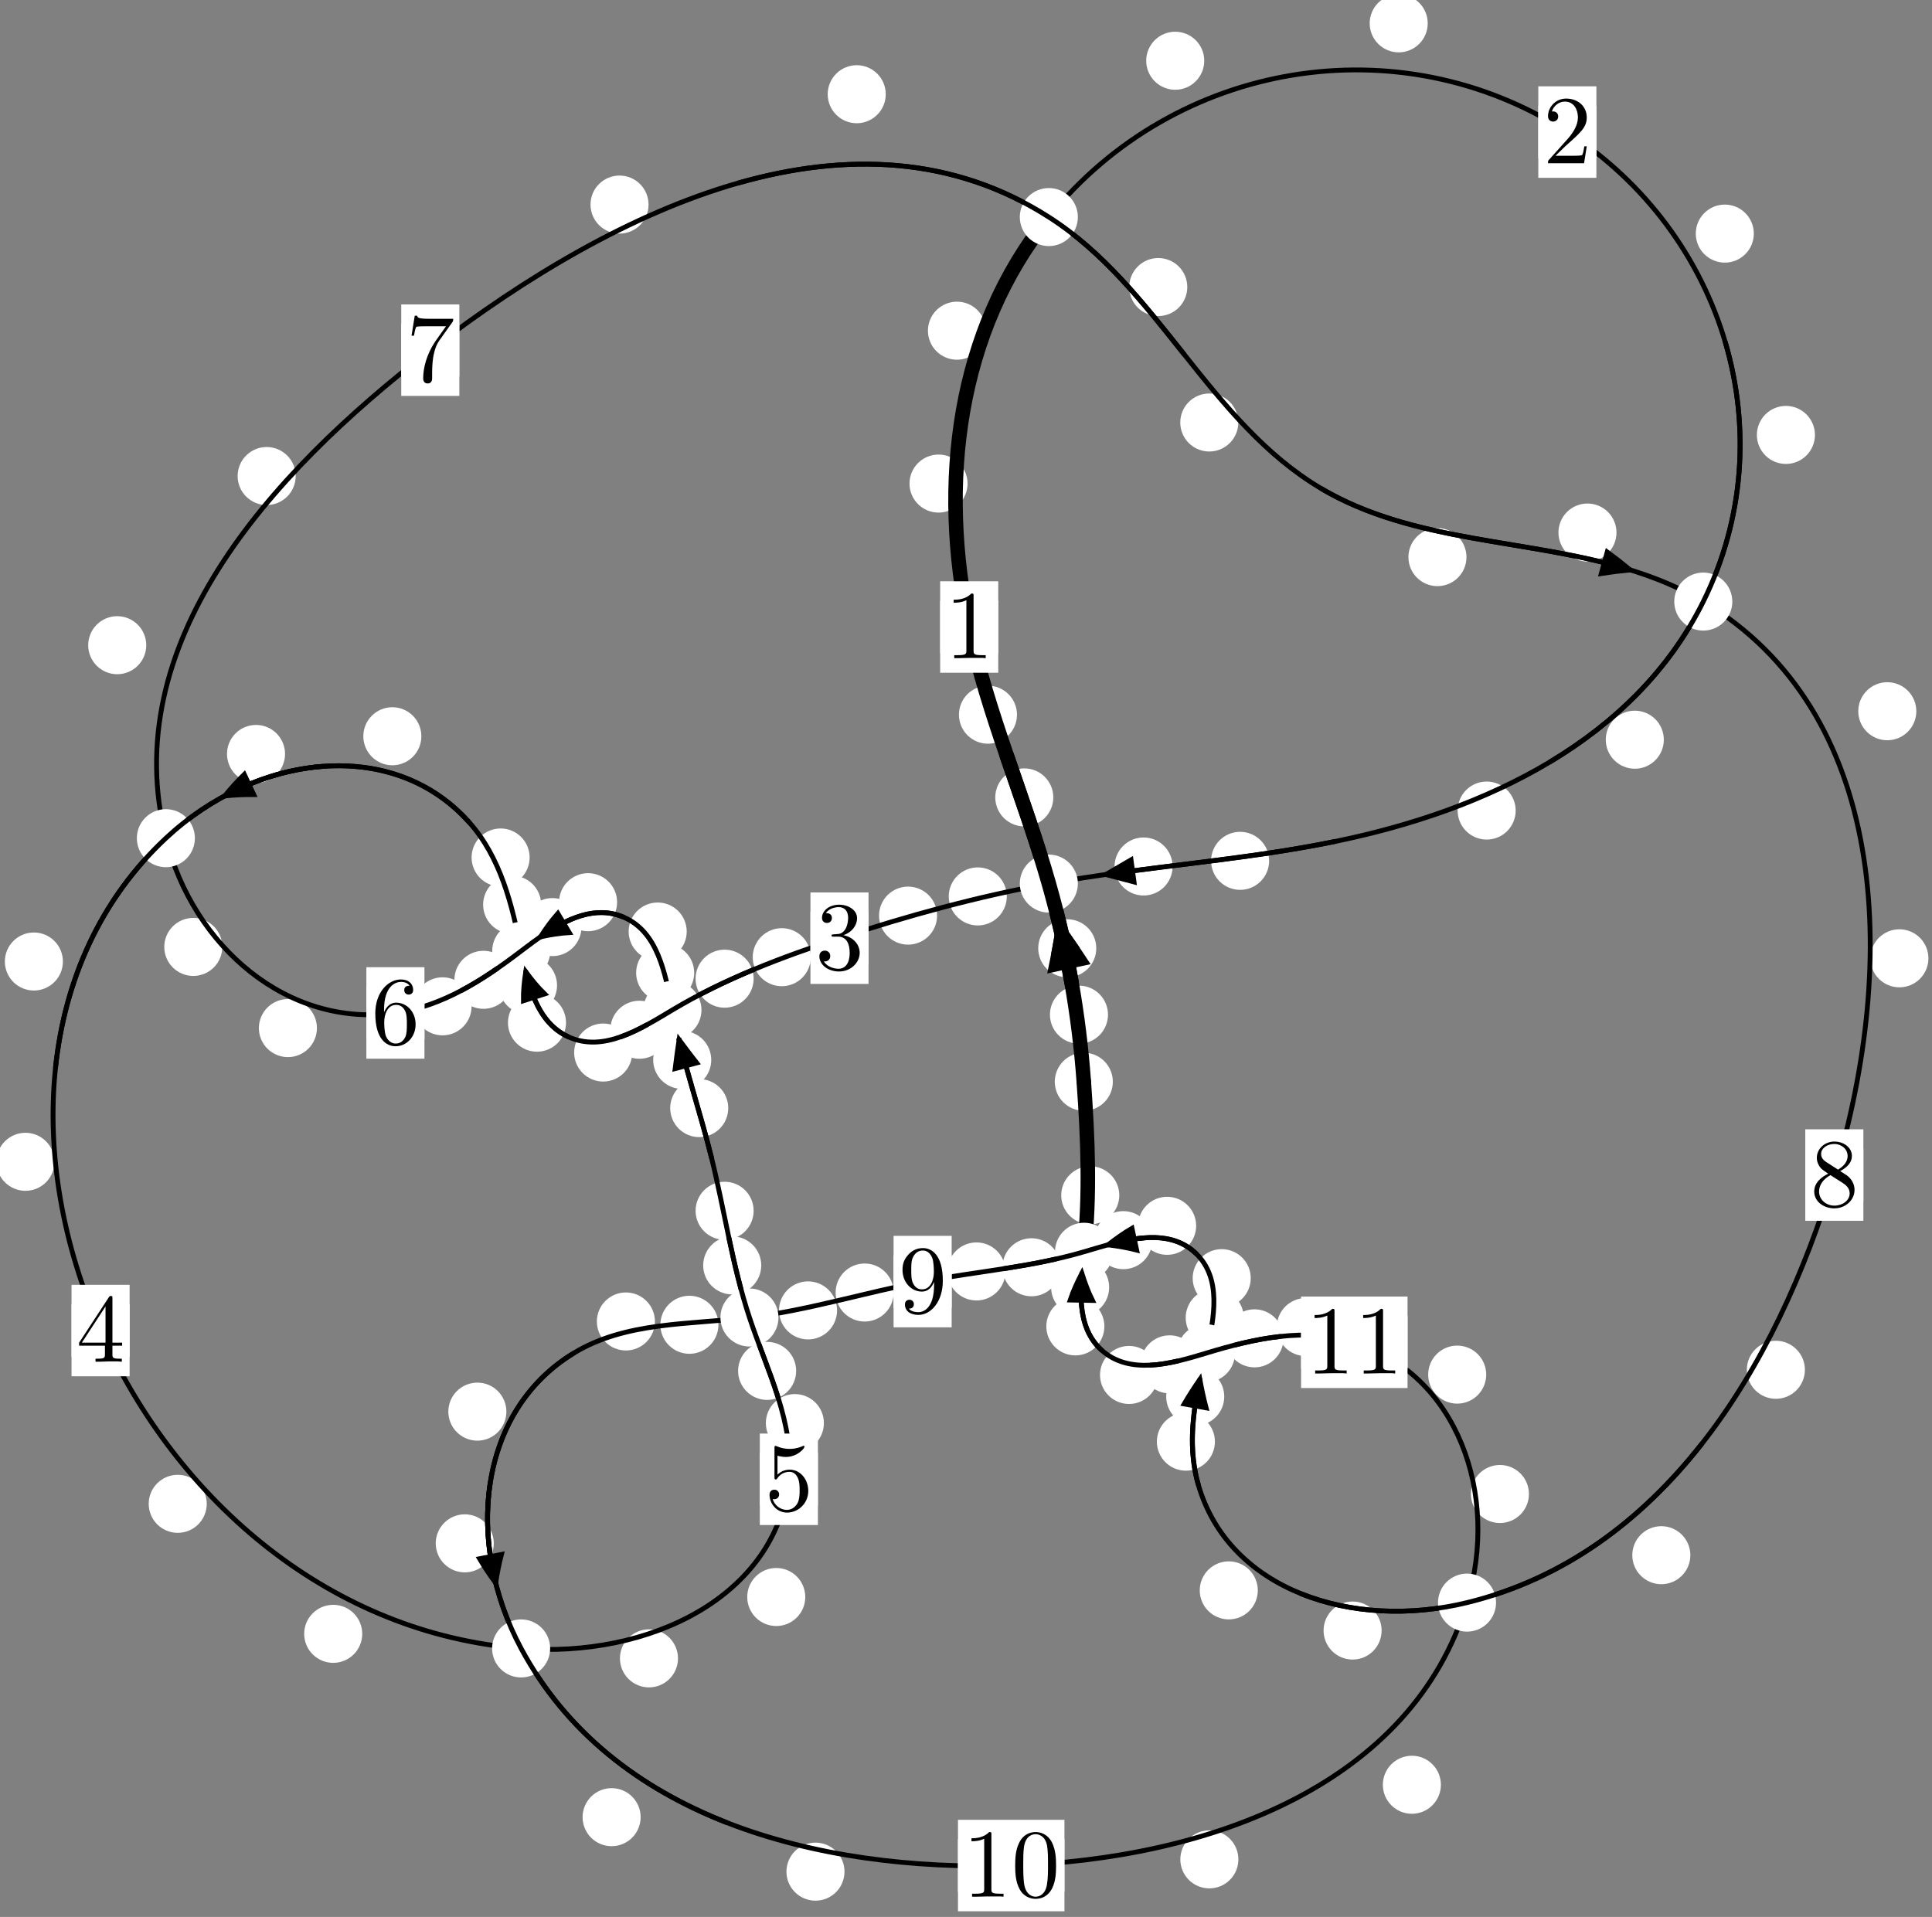 <?xml version="1.0"?>
<!-- Created by MetaPost 1.999 on 2021.07.06:0011 -->
<svg version="1.1" xmlns="http://www.w3.org/2000/svg" xmlns:xlink="http://www.w3.org/1999/xlink" width="198.941" height="197.425" viewBox="0 0 198.941 197.425">
<rect x="0" y="0" width="198.941" height="197.425" fill="#808080" stroke="none"/>
<!-- Original BoundingBox: -108.369217 -105.840164 90.572189 91.584747 -->
  <defs>
    <g transform="scale(0.01,0.01)" id="GLYPHcmr10_48">
      <path style="fill-rule: evenodd;" d="M460 -320C460 -400,455 -480,420 -554C374 -650,292 -666,250 -666C190 -666,117 -640,76 -547C44 -478,39 -400,39 -320C39 -245,43 -155,84 -79C127 2,200 22,249 22C303 22,379 1,423 -94C455 -163,460 -241,460 -320M249 -0C210 -0,151 -25,133 -121C122 -181,122 -273,122 -332C122 -396,122 -462,130 -516C149 -635,224 -644,249 -644C282 -644,348 -626,367 -527C377 -471,377 -395,377 -332C377 -257,377 -189,366 -125C351 -30,294 -0,249 -0"></path>
    </g>
    <g transform="scale(0.01,0.01)" id="GLYPHcmr10_49">
      <path style="fill-rule: evenodd;" d="M294 -640C294 -664,294 -666,271 -666C209 -602,121 -602,89 -602L89 -571C109 -571,168 -571,220 -597L220 -79C220 -43,217 -31,127 -31L95 -31L95 -0L257 -0L130 -3L217 -3L257 -3L297 -3L384 -3L419 -0L419 -31L387 -31C297 -31,294 -42,294 -79"></path>
    </g>
    <g transform="scale(0.01,0.01)" id="GLYPHcmr10_50">
      <path style="fill-rule: evenodd;" d="M127 -77L233 -180C389 -318,449 -372,449 -472C449 -586,359 -666,237 -666C124 -666,50 -574,50 -485C50 -429,100 -429,103 -429C120 -429,155 -441,155 -482C155 -508,137 -534,102 -534C94 -534,92 -534,89 -533C112 -598,166 -635,224 -635C315 -635,358 -554,358 -472C358 -392,308 -313,253 -251L61 -37C50 -26,50 -24,50 -0L421 -0L449 -174L424 -174C419 -144,412 -100,402 -85C395 -77,329 -77,307 -77"></path>
    </g>
    <g transform="scale(0.01,0.01)" id="GLYPHcmr10_51">
      <path style="fill-rule: evenodd;" d="M290 -352C372 -379,430 -449,430 -528C430 -610,342 -666,246 -666C145 -666,69 -606,69 -530C69 -497,91 -478,120 -478C151 -478,171 -500,171 -529C171 -579,124 -579,109 -579C140 -628,206 -641,242 -641C283 -641,338 -619,338 -529C338 -517,336 -459,310 -415C280 -367,246 -364,221 -363C213 -362,189 -360,182 -360C174 -359,167 -358,167 -348C167 -337,174 -337,191 -337L235 -337C317 -337,354 -269,354 -171C354 -35,285 -6,241 -6C198 -6,123 -23,88 -82C123 -77,154 -99,154 -137C154 -173,127 -193,98 -193C74 -193,42 -179,42 -135C42 -44,135 22,244 22C366 22,457 -69,457 -171C457 -253,394 -331,290 -352"></path>
    </g>
    <g transform="scale(0.01,0.01)" id="GLYPHcmr10_52">
      <path style="fill-rule: evenodd;" d="M294 -165L294 -78C294 -42,292 -31,218 -31L197 -31L197 -0L332 -0L238 -3L290 -3L332 -3L374 -3L427 -3L468 -0L468 -31L447 -31C373 -31,371 -42,371 -78L371 -165L471 -165L471 -196L371 -196L371 -651C371 -671,371 -677,355 -677C346 -677,343 -677,335 -665L28 -196L28 -165M300 -196L56 -196L300 -569"></path>
    </g>
    <g transform="scale(0.01,0.01)" id="GLYPHcmr10_53">
      <path style="fill-rule: evenodd;" d="M449 -201C449 -320,367 -420,259 -420C211 -420,168 -404,132 -369L132 -564C152 -558,185 -551,217 -551C340 -551,410 -642,410 -655C410 -661,407 -666,400 -666C399 -666,397 -666,392 -663C372 -654,323 -634,256 -634C216 -634,170 -641,123 -662C115 -665,113 -665,111 -665C101 -665,101 -657,101 -641L101 -345C101 -327,101 -319,115 -319C122 -319,124 -322,128 -328C139 -344,176 -398,257 -398C309 -398,334 -352,342 -334C358 -297,360 -258,360 -208C360 -173,360 -113,336 -71C312 -32,275 -6,229 -6C156 -6,99 -59,82 -118C85 -117,88 -116,99 -116C132 -116,149 -141,149 -165C149 -189,132 -214,99 -214C85 -214,50 -207,50 -161C50 -75,119 22,231 22C347 22,449 -74,449 -201"></path>
    </g>
    <g transform="scale(0.01,0.01)" id="GLYPHcmr10_54">
      <path style="fill-rule: evenodd;" d="M132 -328L132 -352C132 -605,256 -641,307 -641C331 -641,373 -635,395 -601C380 -601,340 -601,340 -556C340 -525,364 -510,386 -510C402 -510,432 -519,432 -558C432 -618,388 -666,305 -666C177 -666,42 -537,42 -316C42 -49,158 22,251 22C362 22,457 -72,457 -204C457 -331,368 -427,257 -427C189 -427,152 -376,132 -328M251 -6C188 -6,158 -66,152 -81C134 -128,134 -208,134 -226C134 -304,166 -404,256 -404C272 -404,318 -404,349 -342C367 -305,367 -254,367 -205C367 -157,367 -107,350 -71C320 -11,274 -6,251 -6"></path>
    </g>
    <g transform="scale(0.01,0.01)" id="GLYPHcmr10_55">
      <path style="fill-rule: evenodd;" d="M476 -609C485 -621,485 -623,485 -644L242 -644C120 -644,118 -657,114 -676L89 -676L56 -470L81 -470C84 -486,93 -549,106 -561C113 -567,191 -567,204 -567L411 -567C400 -551,321 -442,299 -409C209 -274,176 -135,176 -33C176 -23,176 22,222 22C268 22,268 -23,268 -33L268 -84C268 -139,271 -194,279 -248C283 -271,297 -357,341 -419"></path>
    </g>
    <g transform="scale(0.01,0.01)" id="GLYPHcmr10_56">
      <path style="fill-rule: evenodd;" d="M163 -457C117 -487,113 -521,113 -538C113 -599,178 -641,249 -641C322 -641,386 -589,386 -517C386 -460,347 -412,287 -377M309 -362C381 -399,430 -451,430 -517C430 -609,341 -666,250 -666C150 -666,69 -592,69 -499C69 -481,71 -436,113 -389C124 -377,161 -352,186 -335C128 -306,42 -250,42 -151C42 -45,144 22,249 22C362 22,457 -61,457 -168C457 -204,446 -249,408 -291C389 -312,373 -322,309 -362M209 -320L332 -242C360 -223,407 -193,407 -132C407 -58,332 -6,250 -6C164 -6,92 -68,92 -151C92 -209,124 -273,209 -320"></path>
    </g>
    <g transform="scale(0.01,0.01)" id="GLYPHcmr10_57">
      <path style="fill-rule: evenodd;" d="M367 -318L367 -286C367 -52,263 -6,205 -6C188 -6,134 -8,107 -42C151 -42,159 -71,159 -88C159 -119,135 -134,113 -134C97 -134,67 -125,67 -86C67 -19,121 22,206 22C335 22,457 -114,457 -329C457 -598,342 -666,253 -666C198 -666,149 -648,106 -603C65 -558,42 -516,42 -441C42 -316,130 -218,242 -218C303 -218,344 -260,367 -318M243 -241C227 -241,181 -241,150 -304C132 -341,132 -391,132 -440C132 -494,132 -541,153 -578C180 -628,218 -641,253 -641C299 -641,332 -607,349 -562C361 -530,365 -467,365 -421C365 -338,331 -241,243 -241"></path>
    </g>
  </defs>
  <path d="M114.092 104.498C114.092 103.706,113.777 102.945,113.216 102.385C112.656 101.824,111.896 101.51,111.103 101.51C110.31 101.51,109.55 101.824,108.99 102.385C108.429 102.945,108.114 103.706,108.114 104.498C108.114 105.291,108.429 106.051,108.99 106.612C109.55 107.172,110.31 107.487,111.103 107.487C111.896 107.487,112.656 107.172,113.216 106.612C113.777 106.051,114.092 105.291,114.092 104.498Z" style="fill: rgb(100%,100%,100%);stroke: none;"></path>
  <path d="M114.59 111.406C114.59 110.613,114.275 109.853,113.714 109.292C113.154 108.732,112.394 108.417,111.601 108.417C110.808 108.417,110.048 108.732,109.488 109.292C108.927 109.853,108.612 110.613,108.612 111.406C108.612 112.198,108.927 112.958,109.488 113.519C110.048 114.079,110.808 114.394,111.601 114.394C112.394 114.394,113.154 114.079,113.714 113.519C114.275 112.958,114.59 112.198,114.59 111.406Z" style="fill: rgb(100%,100%,100%);stroke: none;"></path>
  <path d="M108.461 82.122C108.461 81.33,108.146 80.569,107.586 80.009C107.025 79.449,106.265 79.134,105.472 79.134C104.68 79.134,103.919 79.449,103.359 80.009C102.799 80.569,102.484 81.33,102.484 82.122C102.484 82.915,102.799 83.675,103.359 84.236C103.919 84.796,104.68 85.111,105.472 85.111C106.265 85.111,107.025 84.796,107.586 84.236C108.146 83.675,108.461 82.915,108.461 82.122Z" style="fill: rgb(100%,100%,100%);stroke: none;"></path>
  <path d="M112.885 97.66C112.885 96.868,112.57 96.108,112.01 95.547C111.449 94.987,110.689 94.672,109.896 94.672C109.104 94.672,108.344 94.987,107.783 95.547C107.223 96.108,106.908 96.868,106.908 97.66C106.908 98.453,107.223 99.213,107.783 99.774C108.344 100.334,109.104 100.649,109.896 100.649C110.689 100.649,111.449 100.334,112.01 99.774C112.57 99.213,112.885 98.453,112.885 97.66Z" style="fill: rgb(100%,100%,100%);stroke: none;"></path>
  <path d="M99.631 49.803C99.631 49.01,99.316 48.25,98.755 47.69C98.195 47.129,97.435 46.814,96.642 46.814C95.849 46.814,95.089 47.129,94.529 47.69C93.968 48.25,93.653 49.01,93.653 49.803C93.653 50.596,93.968 51.356,94.529 51.916C95.089 52.477,95.849 52.792,96.642 52.792C97.435 52.792,98.195 52.477,98.755 51.916C99.316 51.356,99.631 50.596,99.631 49.803Z" style="fill: rgb(100%,100%,100%);stroke: none;"></path>
  <path d="M104.721 73.606C104.721 72.813,104.406 72.053,103.845 71.492C103.285 70.932,102.525 70.617,101.732 70.617C100.939 70.617,100.179 70.932,99.619 71.492C99.058 72.053,98.743 72.813,98.743 73.606C98.743 74.398,99.058 75.158,99.619 75.719C100.179 76.279,100.939 76.594,101.732 76.594C102.525 76.594,103.285 76.279,103.845 75.719C104.406 75.158,104.721 74.398,104.721 73.606Z" style="fill: rgb(100%,100%,100%);stroke: none;"></path>
  <path d="M124.004 6.256C124.004 5.463,123.689 4.703,123.129 4.143C122.568 3.582,121.808 3.267,121.016 3.267C120.223 3.267,119.463 3.582,118.902 4.143C118.342 4.703,118.027 5.463,118.027 6.256C118.027 7.049,118.342 7.809,118.902 8.369C119.463 8.93,120.223 9.245,121.016 9.245C121.808 9.245,122.568 8.93,123.129 8.369C123.689 7.809,124.004 7.049,124.004 6.256Z" style="fill: rgb(100%,100%,100%);stroke: none;"></path>
  <path d="M101.528 34.058C101.528 33.266,101.213 32.505,100.653 31.945C100.092 31.384,99.332 31.069,98.539 31.069C97.747 31.069,96.986 31.384,96.426 31.945C95.865 32.505,95.55 33.266,95.55 34.058C95.55 34.851,95.865 35.611,96.426 36.172C96.986 36.732,97.747 37.047,98.539 37.047C99.332 37.047,100.092 36.732,100.653 36.172C101.213 35.611,101.528 34.851,101.528 34.058Z" style="fill: rgb(100%,100%,100%);stroke: none;"></path>
  <path d="M180.594 24.058C180.594 23.266,180.279 22.505,179.719 21.945C179.158 21.384,178.398 21.07,177.605 21.07C176.813 21.07,176.053 21.384,175.492 21.945C174.932 22.505,174.617 23.266,174.617 24.058C174.617 24.851,174.932 25.611,175.492 26.172C176.053 26.732,176.813 27.047,177.605 27.047C178.398 27.047,179.158 26.732,179.719 26.172C180.279 25.611,180.594 24.851,180.594 24.058Z" style="fill: rgb(100%,100%,100%);stroke: none;"></path>
  <path d="M147.015 2.404C147.015 1.611,146.7 0.851,146.14 0.291C145.579 -0.27,144.819 -0.585,144.027 -0.585C143.234 -0.585,142.474 -0.27,141.913 0.291C141.353 0.851,141.038 1.611,141.038 2.404C141.038 3.197,141.353 3.957,141.913 4.517C142.474 5.078,143.234 5.393,144.027 5.393C144.819 5.393,145.579 5.078,146.14 4.517C146.7 3.957,147.015 3.197,147.015 2.404Z" style="fill: rgb(100%,100%,100%);stroke: none;"></path>
  <path d="M171.326 76.181C171.326 75.388,171.011 74.628,170.451 74.067C169.89 73.507,169.13 73.192,168.337 73.192C167.545 73.192,166.784 73.507,166.224 74.067C165.663 74.628,165.349 75.388,165.349 76.181C165.349 76.973,165.663 77.734,166.224 78.294C166.784 78.855,167.545 79.17,168.337 79.17C169.13 79.17,169.89 78.855,170.451 78.294C171.011 77.734,171.326 76.973,171.326 76.181Z" style="fill: rgb(100%,100%,100%);stroke: none;"></path>
  <path d="M186.887 44.793C186.887 44,186.572 43.24,186.011 42.68C185.451 42.119,184.691 41.804,183.898 41.804C183.105 41.804,182.345 42.119,181.785 42.68C181.224 43.24,180.909 44,180.909 44.793C180.909 45.586,181.224 46.346,181.785 46.906C182.345 47.467,183.105 47.782,183.898 47.782C184.691 47.782,185.451 47.467,186.011 46.906C186.572 46.346,186.887 45.586,186.887 44.793Z" style="fill: rgb(100%,100%,100%);stroke: none;"></path>
  <path d="M130.685 88.657C130.685 87.864,130.37 87.104,129.81 86.544C129.249 85.983,128.489 85.668,127.696 85.668C126.904 85.668,126.144 85.983,125.583 86.544C125.023 87.104,124.708 87.864,124.708 88.657C124.708 89.45,125.023 90.21,125.583 90.77C126.144 91.331,126.904 91.646,127.696 91.646C128.489 91.646,129.249 91.331,129.81 90.77C130.37 90.21,130.685 89.45,130.685 88.657Z" style="fill: rgb(100%,100%,100%);stroke: none;"></path>
  <path d="M156.072 83.479C156.072 82.686,155.757 81.926,155.197 81.365C154.636 80.805,153.876 80.49,153.084 80.49C152.291 80.49,151.531 80.805,150.97 81.365C150.41 81.926,150.095 82.686,150.095 83.479C150.095 84.271,150.41 85.031,150.97 85.592C151.531 86.152,152.291 86.467,153.084 86.467C153.876 86.467,154.636 86.152,155.197 85.592C155.757 85.031,156.072 84.271,156.072 83.479Z" style="fill: rgb(100%,100%,100%);stroke: none;"></path>
  <path d="M103.672 92.321C103.672 91.528,103.357 90.768,102.796 90.208C102.236 89.647,101.476 89.332,100.683 89.332C99.89 89.332,99.13 89.647,98.57 90.208C98.009 90.768,97.694 91.528,97.694 92.321C97.694 93.114,98.009 93.874,98.57 94.434C99.13 94.995,99.89 95.31,100.683 95.31C101.476 95.31,102.236 94.995,102.796 94.434C103.357 93.874,103.672 93.114,103.672 92.321Z" style="fill: rgb(100%,100%,100%);stroke: none;"></path>
  <path d="M120.745 89.239C120.745 88.446,120.43 87.686,119.869 87.125C119.309 86.565,118.549 86.25,117.756 86.25C116.963 86.25,116.203 86.565,115.643 87.125C115.082 87.686,114.767 88.446,114.767 89.239C114.767 90.031,115.082 90.791,115.643 91.352C116.203 91.912,116.963 92.227,117.756 92.227C118.549 92.227,119.309 91.912,119.869 91.352C120.43 90.791,120.745 90.031,120.745 89.239Z" style="fill: rgb(100%,100%,100%);stroke: none;"></path>
  <path d="M83.488 98.58C83.488 97.787,83.173 97.027,82.612 96.467C82.052 95.906,81.292 95.591,80.499 95.591C79.706 95.591,78.946 95.906,78.386 96.467C77.825 97.027,77.51 97.787,77.51 98.58C77.51 99.373,77.825 100.133,78.386 100.693C78.946 101.254,79.706 101.569,80.499 101.569C81.292 101.569,82.052 101.254,82.612 100.693C83.173 100.133,83.488 99.373,83.488 98.58Z" style="fill: rgb(100%,100%,100%);stroke: none;"></path>
  <path d="M96.494 94.298C96.494 93.506,96.18 92.746,95.619 92.185C95.059 91.625,94.298 91.31,93.506 91.31C92.713 91.31,91.953 91.625,91.392 92.185C90.832 92.746,90.517 93.506,90.517 94.298C90.517 95.091,90.832 95.851,91.392 96.412C91.953 96.972,92.713 97.287,93.506 97.287C94.298 97.287,95.059 96.972,95.619 96.412C96.18 95.851,96.494 95.091,96.494 94.298Z" style="fill: rgb(100%,100%,100%);stroke: none;"></path>
  <path d="M68.825 106.053C68.825 105.261,68.51 104.5,67.949 103.94C67.389 103.379,66.629 103.064,65.836 103.064C65.043 103.064,64.283 103.379,63.723 103.94C63.162 104.5,62.847 105.261,62.847 106.053C62.847 106.846,63.162 107.606,63.723 108.167C64.283 108.727,65.043 109.042,65.836 109.042C66.629 109.042,67.389 108.727,67.949 108.167C68.51 107.606,68.825 106.846,68.825 106.053Z" style="fill: rgb(100%,100%,100%);stroke: none;"></path>
  <path d="M77.603 100.793C77.603 100,77.288 99.24,76.727 98.68C76.167 98.119,75.407 97.804,74.614 97.804C73.821 97.804,73.061 98.119,72.501 98.68C71.94 99.24,71.625 100,71.625 100.793C71.625 101.586,71.94 102.346,72.501 102.906C73.061 103.467,73.821 103.782,74.614 103.782C75.407 103.782,76.167 103.467,76.727 102.906C77.288 102.346,77.603 101.586,77.603 100.793Z" style="fill: rgb(100%,100%,100%);stroke: none;"></path>
  <path d="M58.284 105.325C58.284 104.532,57.969 103.772,57.408 103.211C56.848 102.651,56.088 102.336,55.295 102.336C54.502 102.336,53.742 102.651,53.182 103.211C52.621 103.772,52.306 104.532,52.306 105.325C52.306 106.117,52.621 106.877,53.182 107.438C53.742 107.998,54.502 108.313,55.295 108.313C56.088 108.313,56.848 107.998,57.408 107.438C57.969 106.877,58.284 106.117,58.284 105.325Z" style="fill: rgb(100%,100%,100%);stroke: none;"></path>
  <path d="M65.1 108.4C65.1 107.607,64.785 106.847,64.224 106.286C63.664 105.726,62.904 105.411,62.111 105.411C61.318 105.411,60.558 105.726,59.998 106.286C59.437 106.847,59.122 107.607,59.122 108.4C59.122 109.192,59.437 109.953,59.998 110.513C60.558 111.074,61.318 111.389,62.111 111.389C62.904 111.389,63.664 111.074,64.224 110.513C64.785 109.953,65.1 109.192,65.1 108.4Z" style="fill: rgb(100%,100%,100%);stroke: none;"></path>
  <path d="M55.725 93.173C55.725 92.38,55.41 91.62,54.85 91.06C54.289 90.499,53.529 90.184,52.736 90.184C51.944 90.184,51.183 90.499,50.623 91.06C50.062 91.62,49.748 92.38,49.748 93.173C49.748 93.966,50.062 94.726,50.623 95.286C51.183 95.847,51.944 96.162,52.736 96.162C53.529 96.162,54.289 95.847,54.85 95.286C55.41 94.726,55.725 93.966,55.725 93.173Z" style="fill: rgb(100%,100%,100%);stroke: none;"></path>
  <path d="M57.359 101.485C57.359 100.692,57.044 99.932,56.483 99.371C55.923 98.811,55.162 98.496,54.37 98.496C53.577 98.496,52.817 98.811,52.256 99.371C51.696 99.932,51.381 100.692,51.381 101.485C51.381 102.277,51.696 103.037,52.256 103.598C52.817 104.158,53.577 104.473,54.37 104.473C55.162 104.473,55.923 104.158,56.483 103.598C57.044 103.037,57.359 102.277,57.359 101.485Z" style="fill: rgb(100%,100%,100%);stroke: none;"></path>
  <path d="M43.389 75.825C43.389 75.032,43.074 74.272,42.514 73.711C41.953 73.151,41.193 72.836,40.401 72.836C39.608 72.836,38.848 73.151,38.287 73.711C37.727 74.272,37.412 75.032,37.412 75.825C37.412 76.617,37.727 77.378,38.287 77.938C38.848 78.499,39.608 78.814,40.401 78.814C41.193 78.814,41.953 78.499,42.514 77.938C43.074 77.378,43.389 76.617,43.389 75.825Z" style="fill: rgb(100%,100%,100%);stroke: none;"></path>
  <path d="M54.537 88.312C54.537 87.519,54.222 86.759,53.662 86.199C53.101 85.638,52.341 85.323,51.548 85.323C50.756 85.323,49.996 85.638,49.435 86.199C48.875 86.759,48.56 87.519,48.56 88.312C48.56 89.105,48.875 89.865,49.435 90.425C49.996 90.986,50.756 91.301,51.548 91.301C52.341 91.301,53.101 90.986,53.662 90.425C54.222 89.865,54.537 89.105,54.537 88.312Z" style="fill: rgb(100%,100%,100%);stroke: none;"></path>
  <path d="M6.477 99.024C6.477 98.232,6.162 97.471,5.602 96.911C5.041 96.35,4.281 96.036,3.489 96.036C2.696 96.036,1.936 96.35,1.375 96.911C0.815 97.471,0.5 98.232,0.5 99.024C0.5 99.817,0.815 100.577,1.375 101.138C1.936 101.698,2.696 102.013,3.489 102.013C4.281 102.013,5.041 101.698,5.602 101.138C6.162 100.577,6.477 99.817,6.477 99.024Z" style="fill: rgb(100%,100%,100%);stroke: none;"></path>
  <path d="M29.352 77.648C29.352 76.856,29.037 76.096,28.477 75.535C27.916 74.975,27.156 74.66,26.363 74.66C25.571 74.66,24.81 74.975,24.25 75.535C23.689 76.096,23.375 76.856,23.375 77.648C23.375 78.441,23.689 79.201,24.25 79.762C24.81 80.322,25.571 80.637,26.363 80.637C27.156 80.637,27.916 80.322,28.477 79.762C29.037 79.201,29.352 78.441,29.352 77.648Z" style="fill: rgb(100%,100%,100%);stroke: none;"></path>
  <path d="M21.29 154.876C21.29 154.084,20.975 153.324,20.415 152.763C19.854 152.203,19.094 151.888,18.302 151.888C17.509 151.888,16.749 152.203,16.188 152.763C15.628 153.324,15.313 154.084,15.313 154.876C15.313 155.669,15.628 156.429,16.188 156.99C16.749 157.55,17.509 157.865,18.302 157.865C19.094 157.865,19.854 157.55,20.415 156.99C20.975 156.429,21.29 155.669,21.29 154.876Z" style="fill: rgb(100%,100%,100%);stroke: none;"></path>
  <path d="M5.608 119.652C5.608 118.859,5.293 118.099,4.733 117.538C4.172 116.978,3.412 116.663,2.62 116.663C1.827 116.663,1.067 116.978,0.506 117.538C-0.054 118.099,-0.369 118.859,-0.369 119.652C-0.369 120.444,-0.054 121.204,0.506 121.765C1.067 122.325,1.827 122.64,2.62 122.64C3.412 122.64,4.172 122.325,4.733 121.765C5.293 121.204,5.608 120.444,5.608 119.652Z" style="fill: rgb(100%,100%,100%);stroke: none;"></path>
  <path d="M69.814 170.793C69.814 170,69.499 169.24,68.938 168.68C68.378 168.119,67.618 167.804,66.825 167.804C66.032 167.804,65.272 168.119,64.712 168.68C64.151 169.24,63.836 170,63.836 170.793C63.836 171.586,64.151 172.346,64.712 172.906C65.272 173.467,66.032 173.782,66.825 173.782C67.618 173.782,68.378 173.467,68.938 172.906C69.499 172.346,69.814 171.586,69.814 170.793Z" style="fill: rgb(100%,100%,100%);stroke: none;"></path>
  <path d="M37.3 168.266C37.3 167.473,36.985 166.713,36.425 166.153C35.864 165.592,35.104 165.277,34.311 165.277C33.518 165.277,32.758 165.592,32.198 166.153C31.637 166.713,31.322 167.473,31.322 168.266C31.322 169.059,31.637 169.819,32.198 170.379C32.758 170.94,33.518 171.255,34.311 171.255C35.104 171.255,35.864 170.94,36.425 170.379C36.985 169.819,37.3 169.059,37.3 168.266Z" style="fill: rgb(100%,100%,100%);stroke: none;"></path>
  <path d="M84.838 146.561C84.838 145.769,84.523 145.008,83.963 144.448C83.402 143.888,82.642 143.573,81.849 143.573C81.057 143.573,80.296 143.888,79.736 144.448C79.176 145.008,78.861 145.769,78.861 146.561C78.861 147.354,79.176 148.114,79.736 148.675C80.296 149.235,81.057 149.55,81.849 149.55C82.642 149.55,83.402 149.235,83.963 148.675C84.523 148.114,84.838 147.354,84.838 146.561Z" style="fill: rgb(100%,100%,100%);stroke: none;"></path>
  <path d="M82.921 164.473C82.921 163.681,82.606 162.921,82.046 162.36C81.485 161.8,80.725 161.485,79.933 161.485C79.14 161.485,78.38 161.8,77.819 162.36C77.259 162.921,76.944 163.681,76.944 164.473C76.944 165.266,77.259 166.026,77.819 166.587C78.38 167.147,79.14 167.462,79.933 167.462C80.725 167.462,81.485 167.147,82.046 166.587C82.606 166.026,82.921 165.266,82.921 164.473Z" style="fill: rgb(100%,100%,100%);stroke: none;"></path>
  <path d="M78.386 130.322C78.386 129.529,78.071 128.769,77.511 128.209C76.95 127.648,76.19 127.333,75.398 127.333C74.605 127.333,73.845 127.648,73.284 128.209C72.724 128.769,72.409 129.529,72.409 130.322C72.409 131.115,72.724 131.875,73.284 132.435C73.845 132.996,74.605 133.311,75.398 133.311C76.19 133.311,76.95 132.996,77.511 132.435C78.071 131.875,78.386 131.115,78.386 130.322Z" style="fill: rgb(100%,100%,100%);stroke: none;"></path>
  <path d="M81.981 141.186C81.981 140.394,81.666 139.634,81.106 139.073C80.545 138.513,79.785 138.198,78.992 138.198C78.2 138.198,77.439 138.513,76.879 139.073C76.318 139.634,76.003 140.394,76.003 141.186C76.003 141.979,76.318 142.739,76.879 143.3C77.439 143.86,78.2 144.175,78.992 144.175C79.785 144.175,80.545 143.86,81.106 143.3C81.666 142.739,81.981 141.979,81.981 141.186Z" style="fill: rgb(100%,100%,100%);stroke: none;"></path>
  <path d="M74.989 114.122C74.989 113.329,74.674 112.569,74.114 112.009C73.553 111.448,72.793 111.133,72 111.133C71.208 111.133,70.448 111.448,69.887 112.009C69.327 112.569,69.012 113.329,69.012 114.122C69.012 114.915,69.327 115.675,69.887 116.235C70.448 116.796,71.208 117.111,72 117.111C72.793 117.111,73.553 116.796,74.114 116.235C74.674 115.675,74.989 114.915,74.989 114.122Z" style="fill: rgb(100%,100%,100%);stroke: none;"></path>
  <path d="M77.603 124.695C77.603 123.903,77.288 123.142,76.728 122.582C76.167 122.021,75.407 121.707,74.614 121.707C73.822 121.707,73.062 122.021,72.501 122.582C71.941 123.142,71.626 123.903,71.626 124.695C71.626 125.488,71.941 126.248,72.501 126.809C73.062 127.369,73.822 127.684,74.614 127.684C75.407 127.684,76.167 127.369,76.728 126.809C77.288 126.248,77.603 125.488,77.603 124.695Z" style="fill: rgb(100%,100%,100%);stroke: none;"></path>
  <path d="M71.483 100.188C71.483 99.395,71.168 98.635,70.607 98.075C70.047 97.514,69.287 97.199,68.494 97.199C67.701 97.199,66.941 97.514,66.381 98.075C65.82 98.635,65.505 99.395,65.505 100.188C65.505 100.981,65.82 101.741,66.381 102.301C66.941 102.862,67.701 103.177,68.494 103.177C69.287 103.177,70.047 102.862,70.607 102.301C71.168 101.741,71.483 100.981,71.483 100.188Z" style="fill: rgb(100%,100%,100%);stroke: none;"></path>
  <path d="M73.238 109.158C73.238 108.366,72.923 107.606,72.362 107.045C71.802 106.485,71.042 106.17,70.249 106.17C69.456 106.17,68.696 106.485,68.136 107.045C67.575 107.606,67.26 108.366,67.26 109.158C67.26 109.951,67.575 110.711,68.136 111.272C68.696 111.832,69.456 112.147,70.249 112.147C71.042 112.147,71.802 111.832,72.362 111.272C72.923 110.711,73.238 109.951,73.238 109.158Z" style="fill: rgb(100%,100%,100%);stroke: none;"></path>
  <path d="M63.544 92.915C63.544 92.123,63.229 91.363,62.669 90.802C62.108 90.242,61.348 89.927,60.555 89.927C59.763 89.927,59.003 90.242,58.442 90.802C57.882 91.363,57.567 92.123,57.567 92.915C57.567 93.708,57.882 94.468,58.442 95.029C59.003 95.589,59.763 95.904,60.555 95.904C61.348 95.904,62.108 95.589,62.669 95.029C63.229 94.468,63.544 93.708,63.544 92.915Z" style="fill: rgb(100%,100%,100%);stroke: none;"></path>
  <path d="M70.712 95.936C70.712 95.144,70.397 94.384,69.836 93.823C69.276 93.263,68.516 92.948,67.723 92.948C66.93 92.948,66.17 93.263,65.609 93.823C65.049 94.384,64.734 95.144,64.734 95.936C64.734 96.729,65.049 97.489,65.609 98.05C66.17 98.61,66.93 98.925,67.723 98.925C68.516 98.925,69.276 98.61,69.836 98.05C70.397 97.489,70.712 96.729,70.712 95.936Z" style="fill: rgb(100%,100%,100%);stroke: none;"></path>
  <path d="M52.771 100.909C52.771 100.116,52.456 99.356,51.895 98.795C51.335 98.235,50.575 97.92,49.782 97.92C48.989 97.92,48.229 98.235,47.669 98.795C47.108 99.356,46.793 100.116,46.793 100.909C46.793 101.701,47.108 102.462,47.669 103.022C48.229 103.582,48.989 103.897,49.782 103.897C50.575 103.897,51.335 103.582,51.895 103.022C52.456 102.462,52.771 101.701,52.771 100.909Z" style="fill: rgb(100%,100%,100%);stroke: none;"></path>
  <path d="M59.875 95.479C59.875 94.687,59.56 93.926,59 93.366C58.439 92.806,57.679 92.491,56.887 92.491C56.094 92.491,55.334 92.806,54.773 93.366C54.213 93.926,53.898 94.687,53.898 95.479C53.898 96.272,54.213 97.032,54.773 97.593C55.334 98.153,56.094 98.468,56.887 98.468C57.679 98.468,58.439 98.153,59 97.593C59.56 97.032,59.875 96.272,59.875 95.479Z" style="fill: rgb(100%,100%,100%);stroke: none;"></path>
  <path d="M32.634 105.882C32.634 105.089,32.319 104.329,31.759 103.769C31.198 103.208,30.438 102.893,29.645 102.893C28.853 102.893,28.093 103.208,27.532 103.769C26.972 104.329,26.657 105.089,26.657 105.882C26.657 106.675,26.972 107.435,27.532 107.995C28.093 108.556,28.853 108.871,29.645 108.871C30.438 108.871,31.198 108.556,31.759 107.995C32.319 107.435,32.634 106.675,32.634 105.882Z" style="fill: rgb(100%,100%,100%);stroke: none;"></path>
  <path d="M48.56 103.64C48.56 102.847,48.245 102.087,47.684 101.526C47.124 100.966,46.364 100.651,45.571 100.651C44.778 100.651,44.018 100.966,43.458 101.526C42.897 102.087,42.582 102.847,42.582 103.64C42.582 104.432,42.897 105.192,43.458 105.753C44.018 106.313,44.778 106.628,45.571 106.628C46.364 106.628,47.124 106.313,47.684 105.753C48.245 105.192,48.56 104.432,48.56 103.64Z" style="fill: rgb(100%,100%,100%);stroke: none;"></path>
  <path d="M15.06 66.449C15.06 65.656,14.745 64.896,14.184 64.336C13.624 63.775,12.864 63.46,12.071 63.46C11.278 63.46,10.518 63.775,9.958 64.336C9.397 64.896,9.082 65.656,9.082 66.449C9.082 67.242,9.397 68.002,9.958 68.562C10.518 69.123,11.278 69.438,12.071 69.438C12.864 69.438,13.624 69.123,14.184 68.562C14.745 68.002,15.06 67.242,15.06 66.449Z" style="fill: rgb(100%,100%,100%);stroke: none;"></path>
  <path d="M22.892 97.522C22.892 96.73,22.577 95.97,22.017 95.409C21.456 94.849,20.696 94.534,19.904 94.534C19.111 94.534,18.351 94.849,17.79 95.409C17.23 95.97,16.915 96.73,16.915 97.522C16.915 98.315,17.23 99.075,17.79 99.636C18.351 100.196,19.111 100.511,19.904 100.511C20.696 100.511,21.456 100.196,22.017 99.636C22.577 99.075,22.892 98.315,22.892 97.522Z" style="fill: rgb(100%,100%,100%);stroke: none;"></path>
  <path d="M66.783 21.069C66.783 20.276,66.468 19.516,65.907 18.956C65.347 18.395,64.587 18.08,63.794 18.08C63.001 18.08,62.241 18.395,61.681 18.956C61.12 19.516,60.805 20.276,60.805 21.069C60.805 21.862,61.12 22.622,61.681 23.182C62.241 23.743,63.001 24.058,63.794 24.058C64.587 24.058,65.347 23.743,65.907 23.182C66.468 22.622,66.783 21.862,66.783 21.069Z" style="fill: rgb(100%,100%,100%);stroke: none;"></path>
  <path d="M30.448 49.027C30.448 48.234,30.133 47.474,29.572 46.913C29.012 46.353,28.252 46.038,27.459 46.038C26.666 46.038,25.906 46.353,25.346 46.913C24.785 47.474,24.47 48.234,24.47 49.027C24.47 49.819,24.785 50.579,25.346 51.14C25.906 51.7,26.666 52.015,27.459 52.015C28.252 52.015,29.012 51.7,29.572 51.14C30.133 50.579,30.448 49.819,30.448 49.027Z" style="fill: rgb(100%,100%,100%);stroke: none;"></path>
  <path d="M122.257 29.563C122.257 28.77,121.942 28.01,121.382 27.449C120.821 26.889,120.061 26.574,119.268 26.574C118.475 26.574,117.715 26.889,117.155 27.449C116.594 28.01,116.279 28.77,116.279 29.563C116.279 30.355,116.594 31.116,117.155 31.676C117.715 32.237,118.475 32.552,119.268 32.552C120.061 32.552,120.821 32.237,121.382 31.676C121.942 31.116,122.257 30.355,122.257 29.563Z" style="fill: rgb(100%,100%,100%);stroke: none;"></path>
  <path d="M91.208 9.704C91.208 8.911,90.893 8.151,90.332 7.59C89.772 7.03,89.012 6.715,88.219 6.715C87.426 6.715,86.666 7.03,86.106 7.59C85.545 8.151,85.23 8.911,85.23 9.704C85.23 10.496,85.545 11.257,86.106 11.817C86.666 12.378,87.426 12.692,88.219 12.692C89.012 12.692,89.772 12.378,90.332 11.817C90.893 11.257,91.208 10.496,91.208 9.704Z" style="fill: rgb(100%,100%,100%);stroke: none;"></path>
  <path d="M151.005 57.377C151.005 56.585,150.69 55.824,150.129 55.264C149.569 54.703,148.809 54.389,148.016 54.389C147.223 54.389,146.463 54.703,145.903 55.264C145.342 55.824,145.027 56.585,145.027 57.377C145.027 58.17,145.342 58.93,145.903 59.491C146.463 60.051,147.223 60.366,148.016 60.366C148.809 60.366,149.569 60.051,150.129 59.491C150.69 58.93,151.005 58.17,151.005 57.377Z" style="fill: rgb(100%,100%,100%);stroke: none;"></path>
  <path d="M127.511 43.513C127.511 42.72,127.196 41.96,126.635 41.399C126.075 40.839,125.315 40.524,124.522 40.524C123.729 40.524,122.969 40.839,122.409 41.399C121.848 41.96,121.533 42.72,121.533 43.513C121.533 44.305,121.848 45.066,122.409 45.626C122.969 46.186,123.729 46.501,124.522 46.501C125.315 46.501,126.075 46.186,126.635 45.626C127.196 45.066,127.511 44.305,127.511 43.513Z" style="fill: rgb(100%,100%,100%);stroke: none;"></path>
  <path d="M197.327 73.249C197.327 72.456,197.012 71.696,196.452 71.135C195.891 70.575,195.131 70.26,194.338 70.26C193.546 70.26,192.785 70.575,192.225 71.135C191.664 71.696,191.349 72.456,191.349 73.249C191.349 74.041,191.664 74.802,192.225 75.362C192.785 75.923,193.546 76.237,194.338 76.237C195.131 76.237,195.891 75.923,196.452 75.362C197.012 74.802,197.327 74.041,197.327 73.249Z" style="fill: rgb(100%,100%,100%);stroke: none;"></path>
  <path d="M166.452 54.846C166.452 54.053,166.137 53.293,165.577 52.732C165.016 52.172,164.256 51.857,163.463 51.857C162.671 51.857,161.911 52.172,161.35 52.732C160.79 53.293,160.475 54.053,160.475 54.846C160.475 55.638,160.79 56.399,161.35 56.959C161.911 57.519,162.671 57.834,163.463 57.834C164.256 57.834,165.016 57.519,165.577 56.959C166.137 56.399,166.452 55.638,166.452 54.846Z" style="fill: rgb(100%,100%,100%);stroke: none;"></path>
  <path d="M185.853 141.072C185.853 140.279,185.538 139.519,184.977 138.959C184.417 138.398,183.657 138.083,182.864 138.083C182.071 138.083,181.311 138.398,180.751 138.959C180.19 139.519,179.875 140.279,179.875 141.072C179.875 141.865,180.19 142.625,180.751 143.185C181.311 143.746,182.071 144.061,182.864 144.061C183.657 144.061,184.417 143.746,184.977 143.185C185.538 142.625,185.853 141.865,185.853 141.072Z" style="fill: rgb(100%,100%,100%);stroke: none;"></path>
  <path d="M198.572 98.695C198.572 97.902,198.257 97.142,197.697 96.582C197.136 96.021,196.376 95.706,195.583 95.706C194.791 95.706,194.031 96.021,193.47 96.582C192.91 97.142,192.595 97.902,192.595 98.695C192.595 99.488,192.91 100.248,193.47 100.808C194.031 101.369,194.791 101.684,195.583 101.684C196.376 101.684,197.136 101.369,197.697 100.808C198.257 100.248,198.572 99.488,198.572 98.695Z" style="fill: rgb(100%,100%,100%);stroke: none;"></path>
  <path d="M142.268 167.927C142.268 167.135,141.953 166.374,141.393 165.814C140.832 165.253,140.072 164.939,139.28 164.939C138.487 164.939,137.727 165.253,137.166 165.814C136.606 166.374,136.291 167.135,136.291 167.927C136.291 168.72,136.606 169.48,137.166 170.041C137.727 170.601,138.487 170.916,139.28 170.916C140.072 170.916,140.832 170.601,141.393 170.041C141.953 169.48,142.268 168.72,142.268 167.927Z" style="fill: rgb(100%,100%,100%);stroke: none;"></path>
  <path d="M174.058 160.168C174.058 159.375,173.743 158.615,173.182 158.054C172.622 157.494,171.862 157.179,171.069 157.179C170.276 157.179,169.516 157.494,168.956 158.054C168.395 158.615,168.08 159.375,168.08 160.168C168.08 160.96,168.395 161.72,168.956 162.281C169.516 162.841,170.276 163.156,171.069 163.156C171.862 163.156,172.622 162.841,173.182 162.281C173.743 161.72,174.058 160.96,174.058 160.168Z" style="fill: rgb(100%,100%,100%);stroke: none;"></path>
  <path d="M125.102 148.474C125.102 147.682,124.787 146.922,124.226 146.361C123.666 145.801,122.906 145.486,122.113 145.486C121.32 145.486,120.56 145.801,120 146.361C119.439 146.922,119.124 147.682,119.124 148.474C119.124 149.267,119.439 150.027,120 150.588C120.56 151.148,121.32 151.463,122.113 151.463C122.906 151.463,123.666 151.148,124.226 150.588C124.787 150.027,125.102 149.267,125.102 148.474Z" style="fill: rgb(100%,100%,100%);stroke: none;"></path>
  <path d="M129.518 163.79C129.518 162.998,129.203 162.238,128.642 161.677C128.082 161.117,127.322 160.802,126.529 160.802C125.736 160.802,124.976 161.117,124.416 161.677C123.855 162.238,123.54 162.998,123.54 163.79C123.54 164.583,123.855 165.343,124.416 165.904C124.976 166.464,125.736 166.779,126.529 166.779C127.322 166.779,128.082 166.464,128.642 165.904C129.203 165.343,129.518 164.583,129.518 163.79Z" style="fill: rgb(100%,100%,100%);stroke: none;"></path>
  <path d="M128.07 135.714C128.07 134.921,127.755 134.161,127.195 133.6C126.634 133.04,125.874 132.725,125.081 132.725C124.289 132.725,123.528 133.04,122.968 133.6C122.407 134.161,122.093 134.921,122.093 135.714C122.093 136.506,122.407 137.267,122.968 137.827C123.528 138.388,124.289 138.703,125.081 138.703C125.874 138.703,126.634 138.388,127.195 137.827C127.755 137.267,128.07 136.506,128.07 135.714Z" style="fill: rgb(100%,100%,100%);stroke: none;"></path>
  <path d="M126.063 143.832C126.063 143.04,125.748 142.279,125.187 141.719C124.627 141.158,123.867 140.844,123.074 140.844C122.281 140.844,121.521 141.158,120.961 141.719C120.4 142.279,120.085 143.04,120.085 143.832C120.085 144.625,120.4 145.385,120.961 145.946C121.521 146.506,122.281 146.821,123.074 146.821C123.867 146.821,124.627 146.506,125.187 145.946C125.748 145.385,126.063 144.625,126.063 143.832Z" style="fill: rgb(100%,100%,100%);stroke: none;"></path>
  <path d="M123.17 126.244C123.17 125.451,122.855 124.691,122.294 124.131C121.734 123.57,120.974 123.255,120.181 123.255C119.388 123.255,118.628 123.57,118.068 124.131C117.507 124.691,117.192 125.451,117.192 126.244C117.192 127.037,117.507 127.797,118.068 128.357C118.628 128.918,119.388 129.233,120.181 129.233C120.974 129.233,121.734 128.918,122.294 128.357C122.855 127.797,123.17 127.037,123.17 126.244Z" style="fill: rgb(100%,100%,100%);stroke: none;"></path>
  <path d="M128.79 131.636C128.79 130.843,128.475 130.083,127.914 129.522C127.354 128.962,126.594 128.647,125.801 128.647C125.008 128.647,124.248 128.962,123.688 129.522C123.127 130.083,122.812 130.843,122.812 131.636C122.812 132.428,123.127 133.189,123.688 133.749C124.248 134.31,125.008 134.624,125.801 134.624C126.594 134.624,127.354 134.31,127.914 133.749C128.475 133.189,128.79 132.428,128.79 131.636Z" style="fill: rgb(100%,100%,100%);stroke: none;"></path>
  <path d="M109.201 130.514C109.201 129.721,108.886 128.961,108.325 128.401C107.765 127.84,107.005 127.525,106.212 127.525C105.419 127.525,104.659 127.84,104.099 128.401C103.538 128.961,103.223 129.721,103.223 130.514C103.223 131.307,103.538 132.067,104.099 132.627C104.659 133.188,105.419 133.503,106.212 133.503C107.005 133.503,107.765 133.188,108.325 132.627C108.886 132.067,109.201 131.307,109.201 130.514Z" style="fill: rgb(100%,100%,100%);stroke: none;"></path>
  <path d="M118.661 127.722C118.661 126.93,118.346 126.169,117.786 125.609C117.225 125.048,116.465 124.733,115.672 124.733C114.88 124.733,114.12 125.048,113.559 125.609C112.999 126.169,112.684 126.93,112.684 127.722C112.684 128.515,112.999 129.275,113.559 129.836C114.12 130.396,114.88 130.711,115.672 130.711C116.465 130.711,117.225 130.396,117.786 129.836C118.346 129.275,118.661 128.515,118.661 127.722Z" style="fill: rgb(100%,100%,100%);stroke: none;"></path>
  <path d="M92.023 133.115C92.023 132.322,91.708 131.562,91.148 131.002C90.587 130.441,89.827 130.126,89.035 130.126C88.242 130.126,87.482 130.441,86.921 131.002C86.361 131.562,86.046 132.322,86.046 133.115C86.046 133.908,86.361 134.668,86.921 135.228C87.482 135.789,88.242 136.104,89.035 136.104C89.827 136.104,90.587 135.789,91.148 135.228C91.708 134.668,92.023 133.908,92.023 133.115Z" style="fill: rgb(100%,100%,100%);stroke: none;"></path>
  <path d="M103.535 130.944C103.535 130.151,103.22 129.391,102.66 128.831C102.099 128.27,101.339 127.955,100.546 127.955C99.754 127.955,98.993 128.27,98.433 128.831C97.873 129.391,97.558 130.151,97.558 130.944C97.558 131.737,97.873 132.497,98.433 133.057C98.993 133.618,99.754 133.933,100.546 133.933C101.339 133.933,102.099 133.618,102.66 133.057C103.22 132.497,103.535 131.737,103.535 130.944Z" style="fill: rgb(100%,100%,100%);stroke: none;"></path>
  <path d="M73.978 136.437C73.978 135.645,73.663 134.884,73.103 134.324C72.542 133.763,71.782 133.449,70.99 133.449C70.197 133.449,69.437 133.763,68.876 134.324C68.316 134.884,68.001 135.645,68.001 136.437C68.001 137.23,68.316 137.99,68.876 138.551C69.437 139.111,70.197 139.426,70.99 139.426C71.782 139.426,72.542 139.111,73.103 138.551C73.663 137.99,73.978 137.23,73.978 136.437Z" style="fill: rgb(100%,100%,100%);stroke: none;"></path>
  <path d="M86.194 134.956C86.194 134.163,85.879 133.403,85.319 132.842C84.758 132.282,83.998 131.967,83.206 131.967C82.413 131.967,81.653 132.282,81.092 132.842C80.532 133.403,80.217 134.163,80.217 134.956C80.217 135.748,80.532 136.509,81.092 137.069C81.653 137.63,82.413 137.945,83.206 137.945C83.998 137.945,84.758 137.63,85.319 137.069C85.879 136.509,86.194 135.748,86.194 134.956Z" style="fill: rgb(100%,100%,100%);stroke: none;"></path>
  <path d="M52.143 145.383C52.143 144.59,51.828 143.83,51.267 143.269C50.707 142.709,49.947 142.394,49.154 142.394C48.361 142.394,47.601 142.709,47.041 143.269C46.48 143.83,46.165 144.59,46.165 145.383C46.165 146.175,46.48 146.936,47.041 147.496C47.601 148.056,48.361 148.371,49.154 148.371C49.947 148.371,50.707 148.056,51.267 147.496C51.828 146.936,52.143 146.175,52.143 145.383Z" style="fill: rgb(100%,100%,100%);stroke: none;"></path>
  <path d="M67.438 136.096C67.438 135.303,67.123 134.543,66.562 133.982C66.002 133.422,65.242 133.107,64.449 133.107C63.656 133.107,62.896 133.422,62.336 133.982C61.775 134.543,61.46 135.303,61.46 136.096C61.46 136.888,61.775 137.648,62.336 138.209C62.896 138.769,63.656 139.084,64.449 139.084C65.242 139.084,66.002 138.769,66.562 138.209C67.123 137.648,67.438 136.888,67.438 136.096Z" style="fill: rgb(100%,100%,100%);stroke: none;"></path>
  <path d="M65.967 187.147C65.967 186.355,65.652 185.595,65.092 185.034C64.531 184.474,63.771 184.159,62.978 184.159C62.186 184.159,61.426 184.474,60.865 185.034C60.305 185.595,59.99 186.355,59.99 187.147C59.99 187.94,60.305 188.7,60.865 189.261C61.426 189.821,62.186 190.136,62.978 190.136C63.771 190.136,64.531 189.821,65.092 189.261C65.652 188.7,65.967 187.94,65.967 187.147Z" style="fill: rgb(100%,100%,100%);stroke: none;"></path>
  <path d="M50.846 158.947C50.846 158.154,50.531 157.394,49.97 156.834C49.41 156.273,48.65 155.958,47.857 155.958C47.064 155.958,46.304 156.273,45.744 156.834C45.183 157.394,44.868 158.154,44.868 158.947C44.868 159.74,45.183 160.5,45.744 161.06C46.304 161.621,47.064 161.936,47.857 161.936C48.65 161.936,49.41 161.621,49.97 161.06C50.531 160.5,50.846 159.74,50.846 158.947Z" style="fill: rgb(100%,100%,100%);stroke: none;"></path>
  <path d="M127.518 191.494C127.518 190.701,127.203 189.941,126.642 189.38C126.082 188.82,125.322 188.505,124.529 188.505C123.736 188.505,122.976 188.82,122.416 189.38C121.855 189.941,121.54 190.701,121.54 191.494C121.54 192.286,121.855 193.046,122.416 193.607C122.976 194.167,123.736 194.482,124.529 194.482C125.322 194.482,126.082 194.167,126.642 193.607C127.203 193.046,127.518 192.286,127.518 191.494Z" style="fill: rgb(100%,100%,100%);stroke: none;"></path>
  <path d="M86.959 192.759C86.959 191.966,86.644 191.206,86.084 190.645C85.523 190.085,84.763 189.77,83.97 189.77C83.178 189.77,82.418 190.085,81.857 190.645C81.297 191.206,80.982 191.966,80.982 192.759C80.982 193.551,81.297 194.312,81.857 194.872C82.418 195.432,83.178 195.747,83.97 195.747C84.763 195.747,85.523 195.432,86.084 194.872C86.644 194.312,86.959 193.551,86.959 192.759Z" style="fill: rgb(100%,100%,100%);stroke: none;"></path>
  <path d="M157.438 153.865C157.438 153.072,157.123 152.312,156.562 151.751C156.002 151.191,155.242 150.876,154.449 150.876C153.656 150.876,152.896 151.191,152.336 151.751C151.775 152.312,151.46 153.072,151.46 153.865C151.46 154.658,151.775 155.418,152.336 155.978C152.896 156.539,153.656 156.854,154.449 156.854C155.242 156.854,156.002 156.539,156.562 155.978C157.123 155.418,157.438 154.658,157.438 153.865Z" style="fill: rgb(100%,100%,100%);stroke: none;"></path>
  <path d="M148.371 183.81C148.371 183.017,148.056 182.257,147.496 181.697C146.935 181.136,146.175 180.821,145.382 180.821C144.59 180.821,143.829 181.136,143.269 181.697C142.709 182.257,142.394 183.017,142.394 183.81C142.394 184.603,142.709 185.363,143.269 185.923C143.829 186.484,144.59 186.799,145.382 186.799C146.175 186.799,146.935 186.484,147.496 185.923C148.056 185.363,148.371 184.603,148.371 183.81Z" style="fill: rgb(100%,100%,100%);stroke: none;"></path>
  <path d="M137.451 136.675C137.451 135.882,137.136 135.122,136.576 134.561C136.015 134.001,135.255 133.686,134.463 133.686C133.67 133.686,132.91 134.001,132.349 134.561C131.789 135.122,131.474 135.882,131.474 136.675C131.474 137.467,131.789 138.227,132.349 138.788C132.91 139.348,133.67 139.663,134.463 139.663C135.255 139.663,136.015 139.348,136.576 138.788C137.136 138.227,137.451 137.467,137.451 136.675Z" style="fill: rgb(100%,100%,100%);stroke: none;"></path>
  <path d="M153.039 141.57C153.039 140.777,152.724 140.017,152.164 139.456C151.603 138.896,150.843 138.581,150.051 138.581C149.258 138.581,148.498 138.896,147.937 139.456C147.377 140.017,147.062 140.777,147.062 141.57C147.062 142.362,147.377 143.122,147.937 143.683C148.498 144.243,149.258 144.558,150.051 144.558C150.843 144.558,151.603 144.243,152.164 143.683C152.724 143.122,153.039 142.362,153.039 141.57Z" style="fill: rgb(100%,100%,100%);stroke: none;"></path>
  <path d="M123.426 140.512C123.426 139.719,123.112 138.959,122.551 138.399C121.991 137.838,121.23 137.523,120.438 137.523C119.645 137.523,118.885 137.838,118.324 138.399C117.764 138.959,117.449 139.719,117.449 140.512C117.449 141.305,117.764 142.065,118.324 142.625C118.885 143.186,119.645 143.501,120.438 143.501C121.23 143.501,121.991 143.186,122.551 142.625C123.112 142.065,123.426 141.305,123.426 140.512Z" style="fill: rgb(100%,100%,100%);stroke: none;"></path>
  <path d="M132.166 137.834C132.166 137.041,131.851 136.281,131.291 135.721C130.73 135.16,129.97 134.845,129.177 134.845C128.385 134.845,127.625 135.16,127.064 135.721C126.504 136.281,126.189 137.041,126.189 137.834C126.189 138.627,126.504 139.387,127.064 139.947C127.625 140.508,128.385 140.823,129.177 140.823C129.97 140.823,130.73 140.508,131.291 139.947C131.851 139.387,132.166 138.627,132.166 137.834Z" style="fill: rgb(100%,100%,100%);stroke: none;"></path>
  <path d="M113.719 136.602C113.719 135.809,113.405 135.049,112.844 134.489C112.284 133.928,111.523 133.613,110.731 133.613C109.938 133.613,109.178 133.928,108.617 134.489C108.057 135.049,107.742 135.809,107.742 136.602C107.742 137.395,108.057 138.155,108.617 138.715C109.178 139.276,109.938 139.591,110.731 139.591C111.523 139.591,112.284 139.276,112.844 138.715C113.405 138.155,113.719 137.395,113.719 136.602Z" style="fill: rgb(100%,100%,100%);stroke: none;"></path>
  <path d="M119.248 141.604C119.248 140.811,118.933 140.051,118.372 139.491C117.812 138.93,117.052 138.615,116.259 138.615C115.466 138.615,114.706 138.93,114.146 139.491C113.585 140.051,113.27 140.811,113.27 141.604C113.27 142.397,113.585 143.157,114.146 143.717C114.706 144.278,115.466 144.593,116.259 144.593C117.052 144.593,117.812 144.278,118.372 143.717C118.933 143.157,119.248 142.397,119.248 141.604Z" style="fill: rgb(100%,100%,100%);stroke: none;"></path>
  <path d="M115.254 123.101C115.254 122.308,114.939 121.548,114.378 120.988C113.818 120.427,113.058 120.112,112.265 120.112C111.472 120.112,110.712 120.427,110.152 120.988C109.591 121.548,109.276 122.308,109.276 123.101C109.276 123.894,109.591 124.654,110.152 125.214C110.712 125.775,111.472 126.09,112.265 126.09C113.058 126.09,113.818 125.775,114.378 125.214C114.939 124.654,115.254 123.894,115.254 123.101Z" style="fill: rgb(100%,100%,100%);stroke: none;"></path>
  <path d="M114.212 132.574C114.212 131.781,113.897 131.021,113.336 130.461C112.776 129.9,112.015 129.585,111.223 129.585C110.43 129.585,109.67 129.9,109.109 130.461C108.549 131.021,108.234 131.781,108.234 132.574C108.234 133.367,108.549 134.127,109.109 134.687C109.67 135.248,110.43 135.563,111.223 135.563C112.015 135.563,112.776 135.248,113.336 134.687C113.897 134.127,114.212 133.367,114.212 132.574Z" style="fill: rgb(100%,100%,100%);stroke: none;"></path>
  <path d="M111.601 111.406C111.103 104.498,109.896 97.66,108 91C105.472 82.122,101.732 73.606,99.801 64.575C96.642 49.803,98.539 34.058,108 22.356C121.016 6.256,144.027 2.404,161.392 13.603C177.605 24.058,183.898 44.793,175.39 61.955C168.337 76.181,153.084 83.479,137.411 86.675C127.696 88.657,117.756 89.239,108 91C100.683 92.321,93.506 94.298,86.444 96.623C80.499 98.58,74.614 100.793,69.242 104.012C65.836 106.053,62.111 108.4,58.545 106.791C55.295 105.325,54.37 101.485,53.672 97.936C52.736 93.173,51.548 88.312,48.31 84.685C40.401 75.825,26.363 77.648,17.081 86.323C3.489 99.024,2.62 119.652,10.356 137.03C18.302 154.876,34.311 168.266,53.66 169.77C66.825 170.793,79.933 164.473,81.23 152.35C81.849 146.561,78.992 141.186,77.173 135.687C75.398 130.322,74.614 124.695,73.259 119.212C72 114.122,70.249 109.158,69.242 104.012C68.494 100.188,67.723 95.936,64.191 94.448C60.555 92.915,56.887 95.479,53.672 97.936C49.782 100.909,45.571 103.64,40.716 104.323C29.645 105.882,19.904 97.522,17.081 86.323C12.071 66.449,27.459 49.027,44.308 36.062C63.794 21.069,88.219 9.704,108 22.356C119.268 29.563,124.522 43.513,136.061 50.322C148.016 57.377,163.463 54.846,175.39 61.955C194.338 73.249,195.583 98.695,188.884 121.017C182.864 141.072,171.069 160.168,151.062 165.051C139.28 167.927,126.529 163.79,123.39 152.903C122.113 148.474,123.074 143.832,124.178 139.366C125.081 135.714,125.801 131.636,123.152 129.094C120.181 126.244,115.672 127.722,111.625 128.917C106.212 130.514,100.546 130.944,95.004 131.989C89.035 133.115,83.206 134.956,77.173 135.687C70.99 136.437,64.449 136.096,59.097 139.345C49.154 145.383,47.857 158.947,53.66 169.77C62.978 187.147,83.97 192.759,104.126 192.13C124.529 191.494,145.382 183.81,151.062 165.051C154.449 153.865,150.051 141.57,139.456 138.243C134.463 136.675,129.177 137.834,124.178 139.366C120.438 140.512,116.259 141.604,113.423 139.038C110.731 136.602,111.223 132.574,111.625 128.917C112.265 123.101,112.021 117.239,111.601 111.406" style="stroke:rgb(0%,0%,0%); stroke-width: 0.498;stroke-linecap: round;stroke-linejoin: round;stroke-miterlimit: 10;fill: none;"></path>
  <path d="M111.601 111.406C111.103 104.498,109.896 97.66,108 91C105.472 82.122,101.732 73.606,99.801 64.575C96.642 49.803,98.539 34.058,108 22.356" style="stroke:rgb(0%,0%,0%); stroke-width: 1.494;stroke-linecap: round;stroke-linejoin: round;stroke-miterlimit: 10;fill: none;"></path>
  <path d="M111.625 128.917C112.265 123.101,112.021 117.239,111.601 111.406" style="stroke:rgb(0%,0%,0%); stroke-width: 1.494;stroke-linecap: round;stroke-linejoin: round;stroke-miterlimit: 10;fill: none;"></path>
  <path d="M110.989 91C110.989 90.207,110.674 89.447,110.113 88.887C109.553 88.326,108.793 88.011,108 88.011C107.207 88.011,106.447 88.326,105.887 88.887C105.326 89.447,105.011 90.207,105.011 91C105.011 91.793,105.326 92.553,105.887 93.113C106.447 93.674,107.207 93.989,108 93.989C108.793 93.989,109.553 93.674,110.113 93.113C110.674 92.553,110.989 91.793,110.989 91Z" style="fill: rgb(100%,100%,100%);stroke: none;"></path>
  <path d="M110.325 101.11C109.724 97.705,108.948 94.33,108 91C106.736 86.561,105.169 82.213,103.677 77.845" style="stroke:rgb(0%,0%,0%); stroke-width: 1.494;stroke-linecap: round;stroke-linejoin: round;stroke-miterlimit: 10;fill: none;"></path>
  <path d="M178.379 61.955C178.379 61.162,178.064 60.402,177.503 59.841C176.943 59.281,176.183 58.966,175.39 58.966C174.597 58.966,173.837 59.281,173.277 59.841C172.716 60.402,172.401 61.162,172.401 61.955C172.401 62.747,172.716 63.507,173.277 64.068C173.837 64.628,174.597 64.943,175.39 64.943C176.183 64.943,176.943 64.628,177.503 64.068C178.064 63.507,178.379 62.747,178.379 61.955Z" style="fill: rgb(100%,100%,100%);stroke: none;"></path>
  <path d="M177.662 35.264C180.198 43.9,179.644 53.374,175.39 61.955C171.864 69.068,166.287 74.449,159.633 78.451" style="stroke:rgb(0%,0%,0%); stroke-width: 0.498;stroke-linecap: round;stroke-linejoin: round;stroke-miterlimit: 10;fill: none;"></path>
  <path d="M72.231 104.012C72.231 103.219,71.916 102.459,71.356 101.899C70.795 101.338,70.035 101.023,69.242 101.023C68.45 101.023,67.689 101.338,67.129 101.899C66.568 102.459,66.253 103.219,66.253 104.012C66.253 104.805,66.568 105.565,67.129 106.125C67.689 106.686,68.45 107.001,69.242 107.001C70.035 107.001,70.795 106.686,71.356 106.125C71.916 105.565,72.231 104.805,72.231 104.012Z" style="fill: rgb(100%,100%,100%);stroke: none;"></path>
  <path d="M77.628 99.844C74.742 101.045,71.928 102.403,69.242 104.012C67.539 105.033,65.756 106.13,63.954 106.77" style="stroke:rgb(0%,0%,0%); stroke-width: 0.498;stroke-linecap: round;stroke-linejoin: round;stroke-miterlimit: 10;fill: none;"></path>
  <path d="M20.069 86.323C20.069 85.53,19.754 84.77,19.194 84.21C18.633 83.649,17.873 83.334,17.081 83.334C16.288 83.334,15.528 83.649,14.967 84.21C14.407 84.77,14.092 85.53,14.092 86.323C14.092 87.116,14.407 87.876,14.967 88.436C15.528 88.997,16.288 89.312,17.081 89.312C17.873 89.312,18.633 88.997,19.194 88.436C19.754 87.876,20.069 87.116,20.069 86.323Z" style="fill: rgb(100%,100%,100%);stroke: none;"></path>
  <path d="M33.21 78.928C27.552 79.361,21.722 81.986,17.081 86.323C10.285 92.674,6.669 101.006,5.72 109.923" style="stroke:rgb(0%,0%,0%); stroke-width: 0.498;stroke-linecap: round;stroke-linejoin: round;stroke-miterlimit: 10;fill: none;"></path>
  <path d="M80.161 135.687C80.161 134.895,79.847 134.135,79.286 133.574C78.726 133.014,77.965 132.699,77.173 132.699C76.38 132.699,75.62 133.014,75.059 133.574C74.499 134.135,74.184 134.895,74.184 135.687C74.184 136.48,74.499 137.24,75.059 137.801C75.62 138.361,76.38 138.676,77.173 138.676C77.965 138.676,78.726 138.361,79.286 137.801C79.847 137.24,80.161 136.48,80.161 135.687Z" style="fill: rgb(100%,100%,100%);stroke: none;"></path>
  <path d="M80.116 143.91C79.252 141.155,78.082 138.437,77.173 135.687C76.285 133.005,75.646 130.257,75.058 127.494" style="stroke:rgb(0%,0%,0%); stroke-width: 0.498;stroke-linecap: round;stroke-linejoin: round;stroke-miterlimit: 10;fill: none;"></path>
  <path d="M56.661 97.936C56.661 97.143,56.346 96.383,55.786 95.822C55.225 95.262,54.465 94.947,53.672 94.947C52.88 94.947,52.119 95.262,51.559 95.822C50.999 96.383,50.684 97.143,50.684 97.936C50.684 98.728,50.999 99.489,51.559 100.049C52.119 100.609,52.88 100.924,53.672 100.924C54.465 100.924,55.225 100.609,55.786 100.049C56.346 99.489,56.661 98.728,56.661 97.936Z" style="fill: rgb(100%,100%,100%);stroke: none;"></path>
  <path d="M58.774 94.696C57 95.452,55.279 96.708,53.672 97.936C51.727 99.422,49.702 100.848,47.556 101.988" style="stroke:rgb(0%,0%,0%); stroke-width: 0.498;stroke-linecap: round;stroke-linejoin: round;stroke-miterlimit: 10;fill: none;"></path>
  <path d="M110.989 22.356C110.989 21.563,110.674 20.803,110.113 20.242C109.553 19.682,108.793 19.367,108 19.367C107.207 19.367,106.447 19.682,105.887 20.242C105.326 20.803,105.011 21.563,105.011 22.356C105.011 23.148,105.326 23.908,105.887 24.469C106.447 25.029,107.207 25.344,108 25.344C108.793 25.344,109.553 25.029,110.113 24.469C110.674 23.908,110.989 23.148,110.989 22.356Z" style="fill: rgb(100%,100%,100%);stroke: none;"></path>
  <path d="M76.043 18.842C87.058 15.708,98.11 16.03,108 22.356C113.634 25.959,117.765 31.248,121.929 36.488" style="stroke:rgb(0%,0%,0%); stroke-width: 0.498;stroke-linecap: round;stroke-linejoin: round;stroke-miterlimit: 10;fill: none;"></path>
  <path d="M154.051 165.051C154.051 164.258,153.736 163.498,153.175 162.938C152.615 162.377,151.855 162.062,151.062 162.062C150.269 162.062,149.509 162.377,148.949 162.938C148.388 163.498,148.073 164.258,148.073 165.051C148.073 165.844,148.388 166.604,148.949 167.165C149.509 167.725,150.269 168.04,151.062 168.04C151.855 168.04,152.615 167.725,153.175 167.165C153.736 166.604,154.051 165.844,154.051 165.051Z" style="fill: rgb(100%,100%,100%);stroke: none;"></path>
  <path d="M175.218 148.723C169.016 156.615,161.065 162.609,151.062 165.051C145.171 166.489,139.037 166.174,133.985 164.138" style="stroke:rgb(0%,0%,0%); stroke-width: 0.498;stroke-linecap: round;stroke-linejoin: round;stroke-miterlimit: 10;fill: none;"></path>
  <path d="M114.614 128.917C114.614 128.124,114.299 127.364,113.738 126.803C113.178 126.243,112.418 125.928,111.625 125.928C110.832 125.928,110.072 126.243,109.512 126.803C108.951 127.364,108.636 128.124,108.636 128.917C108.636 129.709,108.951 130.469,109.512 131.03C110.072 131.59,110.832 131.905,111.625 131.905C112.418 131.905,113.178 131.59,113.738 131.03C114.299 130.469,114.614 129.709,114.614 128.917Z" style="fill: rgb(100%,100%,100%);stroke: none;"></path>
  <path d="M117.792 127.489C115.788 127.651,113.649 128.319,111.625 128.917C108.919 129.715,106.149 130.222,103.363 130.66" style="stroke:rgb(0%,0%,0%); stroke-width: 0.498;stroke-linecap: round;stroke-linejoin: round;stroke-miterlimit: 10;fill: none;"></path>
  <path d="M56.649 169.77C56.649 168.977,56.334 168.217,55.774 167.656C55.213 167.096,54.453 166.781,53.66 166.781C52.868 166.781,52.107 167.096,51.547 167.656C50.987 168.217,50.672 168.977,50.672 169.77C50.672 170.562,50.987 171.323,51.547 171.883C52.107 172.444,52.868 172.759,53.66 172.759C54.453 172.759,55.213 172.444,55.774 171.883C56.334 171.323,56.649 170.562,56.649 169.77Z" style="fill: rgb(100%,100%,100%);stroke: none;"></path>
  <path d="M50.474 152.763C49.632 158.262,50.759 164.358,53.66 169.77C58.319 178.459,65.897 184.206,74.829 187.702" style="stroke:rgb(0%,0%,0%); stroke-width: 0.498;stroke-linecap: round;stroke-linejoin: round;stroke-miterlimit: 10;fill: none;"></path>
  <path d="M127.167 139.366C127.167 138.573,126.852 137.813,126.292 137.253C125.731 136.692,124.971 136.377,124.178 136.377C123.386 136.377,122.625 136.692,122.065 137.253C121.504 137.813,121.189 138.573,121.189 139.366C121.189 140.159,121.504 140.919,122.065 141.479C122.625 142.04,123.386 142.355,124.178 142.355C124.971 142.355,125.731 142.04,126.292 141.479C126.852 140.919,127.167 140.159,127.167 139.366Z" style="fill: rgb(100%,100%,100%);stroke: none;"></path>
  <path d="M131.819 137.642C129.249 137.927,126.678 138.6,124.178 139.366C122.308 139.939,120.328 140.499,118.461 140.594" style="stroke:rgb(0%,0%,0%); stroke-width: 0.498;stroke-linecap: round;stroke-linejoin: round;stroke-miterlimit: 10;fill: none;"></path>
  <path d="M111.601 111.406C111.203 105.88,110.351 100.398,109.055 95.017" style="stroke:rgb(0%,0%,0%); stroke-width: 0.498;stroke-linecap: round;stroke-linejoin: round;stroke-miterlimit: 10;fill: none;"></path>
  <path d="M111.896 99.131C110.983 97.737,110.036 96.365,109.055 95.017C108.795 96.664,108.495 98.304,108.154 99.935Z" style="stroke:rgb(0%,0%,0%); stroke-width: 0.498;fill: rgb(0%,0%,0%);"></path>
  <path d="M111.601 111.406C111.203 105.88,110.351 100.398,109.055 95.017" style="stroke:rgb(0%,0%,0%); stroke-width: 0.498;stroke-linecap: round;stroke-linejoin: round;stroke-miterlimit: 10;fill: none;"></path>
  <path d="M110.784 97.468C110.22 96.643,109.643 95.825,109.055 95.017C108.899 96.005,108.729 96.99,108.544 97.973Z" style="stroke:rgb(0%,0%,0%); stroke-width: 0.498;fill: rgb(0%,0%,0%);"></path>
  <path d="M137.411 86.675C129.639 88.261,121.723 88.95,113.872 90.064" style="stroke:rgb(0%,0%,0%); stroke-width: 0.498;stroke-linecap: round;stroke-linejoin: round;stroke-miterlimit: 10;fill: none;"></path>
  <path d="M116.464 88.553C115.598 89.053,114.733 89.555,113.872 90.064C114.841 90.313,115.807 90.569,116.773 90.829Z" style="stroke:rgb(0%,0%,0%); stroke-width: 0.498;fill: rgb(0%,0%,0%);"></path>
  <path d="M58.545 106.791C55.945 105.618,54.833 102.926,54.135 100.079" style="stroke:rgb(0%,0%,0%); stroke-width: 0.498;stroke-linecap: round;stroke-linejoin: round;stroke-miterlimit: 10;fill: none;"></path>
  <path d="M56.08 102.363C55.379 101.685,54.738 100.9,54.135 100.079C53.98 101.085,53.879 102.094,53.895 103.069Z" style="stroke:rgb(0%,0%,0%); stroke-width: 0.498;fill: rgb(0%,0%,0%);"></path>
  <path d="M48.31 84.685C41.983 77.597,31.733 77.346,23.134 81.971" style="stroke:rgb(0%,0%,0%); stroke-width: 0.498;stroke-linecap: round;stroke-linejoin: round;stroke-miterlimit: 10;fill: none;"></path>
  <path d="M25.153 79.753C24.447 80.448,23.772 81.189,23.134 81.971C24.138 81.869,25.139 81.823,26.13 81.831Z" style="stroke:rgb(0%,0%,0%); stroke-width: 0.498;fill: rgb(0%,0%,0%);"></path>
  <path d="M73.259 119.212C72.252 115.14,70.93 111.149,69.926 107.08" style="stroke:rgb(0%,0%,0%); stroke-width: 0.498;stroke-linecap: round;stroke-linejoin: round;stroke-miterlimit: 10;fill: none;"></path>
  <path d="M71.742 109.468C71.126 108.68,70.519 107.885,69.926 107.08C69.776 108.069,69.644 109.06,69.522 110.053Z" style="stroke:rgb(0%,0%,0%); stroke-width: 0.498;fill: rgb(0%,0%,0%);"></path>
  <path d="M64.191 94.448C61.283 93.222,58.353 94.618,55.651 96.483" style="stroke:rgb(0%,0%,0%); stroke-width: 0.498;stroke-linecap: round;stroke-linejoin: round;stroke-miterlimit: 10;fill: none;"></path>
  <path d="M57.443 94.076C56.796 94.803,56.205 95.626,55.651 96.483C56.648 96.268,57.648 96.105,58.62 96.048Z" style="stroke:rgb(0%,0%,0%); stroke-width: 0.498;fill: rgb(0%,0%,0%);"></path>
  <path d="M136.061 50.322C145.625 55.966,157.424 55.475,167.868 58.692" style="stroke:rgb(0%,0%,0%); stroke-width: 0.498;stroke-linecap: round;stroke-linejoin: round;stroke-miterlimit: 10;fill: none;"></path>
  <path d="M164.891 59.064C165.882 58.912,166.874 58.786,167.868 58.692C167.099 58.056,166.308 57.444,165.5 56.85Z" style="stroke:rgb(0%,0%,0%); stroke-width: 0.498;fill: rgb(0%,0%,0%);"></path>
  <path d="M123.39 152.903C122.368 149.36,122.779 145.681,123.55 142.064" style="stroke:rgb(0%,0%,0%); stroke-width: 0.498;stroke-linecap: round;stroke-linejoin: round;stroke-miterlimit: 10;fill: none;"></path>
  <path d="M124.194 144.994C123.941 144.031,123.732 143.05,123.55 142.064C122.981 142.89,122.435 143.731,121.933 144.591Z" style="stroke:rgb(0%,0%,0%); stroke-width: 0.498;fill: rgb(0%,0%,0%);"></path>
  <path d="M123.152 129.094C120.775 126.814,117.414 127.304,114.093 128.203" style="stroke:rgb(0%,0%,0%); stroke-width: 0.498;stroke-linecap: round;stroke-linejoin: round;stroke-miterlimit: 10;fill: none;"></path>
  <path d="M116.562 126.499C115.723 126.991,114.899 127.581,114.093 128.203C115.103 128.333,116.103 128.498,117.044 128.744Z" style="stroke:rgb(0%,0%,0%); stroke-width: 0.498;fill: rgb(0%,0%,0%);"></path>
  <path d="M59.097 139.345C51.143 144.175,48.722 153.822,51.043 163.029" style="stroke:rgb(0%,0%,0%); stroke-width: 0.498;stroke-linecap: round;stroke-linejoin: round;stroke-miterlimit: 10;fill: none;"></path>
  <path d="M49.382 160.531C49.886 161.385,50.44 162.22,51.043 163.029C51.189 162.031,51.387 161.049,51.635 160.088Z" style="stroke:rgb(0%,0%,0%); stroke-width: 0.498;fill: rgb(0%,0%,0%);"></path>
  <path d="M113.423 139.038C111.269 137.089,111.153 134.121,111.399 131.14" style="stroke:rgb(0%,0%,0%); stroke-width: 0.498;stroke-linecap: round;stroke-linejoin: round;stroke-miterlimit: 10;fill: none;"></path>
  <path d="M112.492 133.933C112.059 133.061,111.71 132.109,111.399 131.14C110.934 132.045,110.507 132.965,110.197 133.888Z" style="stroke:rgb(0%,0%,0%); stroke-width: 0.498;fill: rgb(0%,0%,0%);"></path>
  <path d="M96.81 67.285L102.792 67.285L102.792 59.865L96.81 59.865Z" style="fill: rgb(100%,100%,100%);stroke: none;"></path>
  <path d="M96.81 69.285L102.792 69.285L102.792 61.865L96.81 61.865Z" style="fill: rgb(100%,100%,100%);stroke: none;"></path>
  <g transform="translate(97.31 67.785)" style="fill: rgb(0%,0%,0%);">
    <use xlink:href="#GLYPHcmr10_49"></use>
  </g>
  <path d="M158.401 16.313L164.383 16.313L164.383 8.892L158.401 8.892Z" style="fill: rgb(100%,100%,100%);stroke: none;"></path>
  <path d="M158.401 18.313L164.383 18.313L164.383 10.892L158.401 10.892Z" style="fill: rgb(100%,100%,100%);stroke: none;"></path>
  <g transform="translate(158.901 16.813)" style="fill: rgb(0%,0%,0%);">
    <use xlink:href="#GLYPHcmr10_50"></use>
  </g>
  <path d="M83.453 99.333L89.435 99.333L89.435 91.913L83.453 91.913Z" style="fill: rgb(100%,100%,100%);stroke: none;"></path>
  <path d="M83.453 101.333L89.435 101.333L89.435 93.913L83.453 93.913Z" style="fill: rgb(100%,100%,100%);stroke: none;"></path>
  <g transform="translate(83.953 99.833)" style="fill: rgb(0%,0%,0%);">
    <use xlink:href="#GLYPHcmr10_51"></use>
  </g>
  <path d="M7.366 139.74L13.347 139.74L13.347 132.32L7.366 132.32Z" style="fill: rgb(100%,100%,100%);stroke: none;"></path>
  <path d="M7.366 141.74L13.347 141.74L13.347 134.32L7.366 134.32Z" style="fill: rgb(100%,100%,100%);stroke: none;"></path>
  <g transform="translate(7.866 140.24)" style="fill: rgb(0%,0%,0%);">
    <use xlink:href="#GLYPHcmr10_52"></use>
  </g>
  <path d="M78.239 155.06L84.221 155.06L84.221 147.64L78.239 147.64Z" style="fill: rgb(100%,100%,100%);stroke: none;"></path>
  <path d="M78.239 157.06L84.221 157.06L84.221 149.64L78.239 149.64Z" style="fill: rgb(100%,100%,100%);stroke: none;"></path>
  <g transform="translate(78.739 155.56)" style="fill: rgb(0%,0%,0%);">
    <use xlink:href="#GLYPHcmr10_53"></use>
  </g>
  <path d="M37.725 107.033L43.706 107.033L43.706 99.613L37.725 99.613Z" style="fill: rgb(100%,100%,100%);stroke: none;"></path>
  <path d="M37.725 109.033L43.706 109.033L43.706 101.613L37.725 101.613Z" style="fill: rgb(100%,100%,100%);stroke: none;"></path>
  <g transform="translate(38.225 107.533)" style="fill: rgb(0%,0%,0%);">
    <use xlink:href="#GLYPHcmr10_54"></use>
  </g>
  <path d="M41.317 38.773L47.299 38.773L47.299 31.352L41.317 31.352Z" style="fill: rgb(100%,100%,100%);stroke: none;"></path>
  <path d="M41.317 40.773L47.299 40.773L47.299 33.352L41.317 33.352Z" style="fill: rgb(100%,100%,100%);stroke: none;"></path>
  <g transform="translate(41.817 39.273)" style="fill: rgb(0%,0%,0%);">
    <use xlink:href="#GLYPHcmr10_55"></use>
  </g>
  <path d="M185.893 123.727L191.874 123.727L191.874 116.306L185.893 116.306Z" style="fill: rgb(100%,100%,100%);stroke: none;"></path>
  <path d="M185.893 125.727L191.874 125.727L191.874 118.306L185.893 118.306Z" style="fill: rgb(100%,100%,100%);stroke: none;"></path>
  <g transform="translate(186.393 124.227)" style="fill: rgb(0%,0%,0%);">
    <use xlink:href="#GLYPHcmr10_56"></use>
  </g>
  <path d="M92.013 134.699L97.995 134.699L97.995 127.279L92.013 127.279Z" style="fill: rgb(100%,100%,100%);stroke: none;"></path>
  <path d="M92.013 136.699L97.995 136.699L97.995 129.279L92.013 129.279Z" style="fill: rgb(100%,100%,100%);stroke: none;"></path>
  <g transform="translate(92.513 135.199)" style="fill: rgb(0%,0%,0%);">
    <use xlink:href="#GLYPHcmr10_57"></use>
  </g>
  <path d="M98.645 194.84L109.608 194.84L109.608 187.42L98.645 187.42Z" style="fill: rgb(100%,100%,100%);stroke: none;"></path>
  <path d="M98.645 196.84L109.608 196.84L109.608 189.42L98.645 189.42Z" style="fill: rgb(100%,100%,100%);stroke: none;"></path>
  <g transform="translate(99.145 195.34)" style="fill: rgb(0%,0%,0%);">
    <use xlink:href="#GLYPHcmr10_49"></use>
    <use xlink:href="#GLYPHcmr10_48" x="5"></use>
  </g>
  <path d="M133.975 140.953L144.937 140.953L144.937 133.532L133.975 133.532Z" style="fill: rgb(100%,100%,100%);stroke: none;"></path>
  <path d="M133.975 142.953L144.937 142.953L144.937 135.532L133.975 135.532Z" style="fill: rgb(100%,100%,100%);stroke: none;"></path>
  <g transform="translate(134.475 141.453)" style="fill: rgb(0%,0%,0%);">
    <use xlink:href="#GLYPHcmr10_49"></use>
    <use xlink:href="#GLYPHcmr10_49" x="5"></use>
  </g>
</svg>
